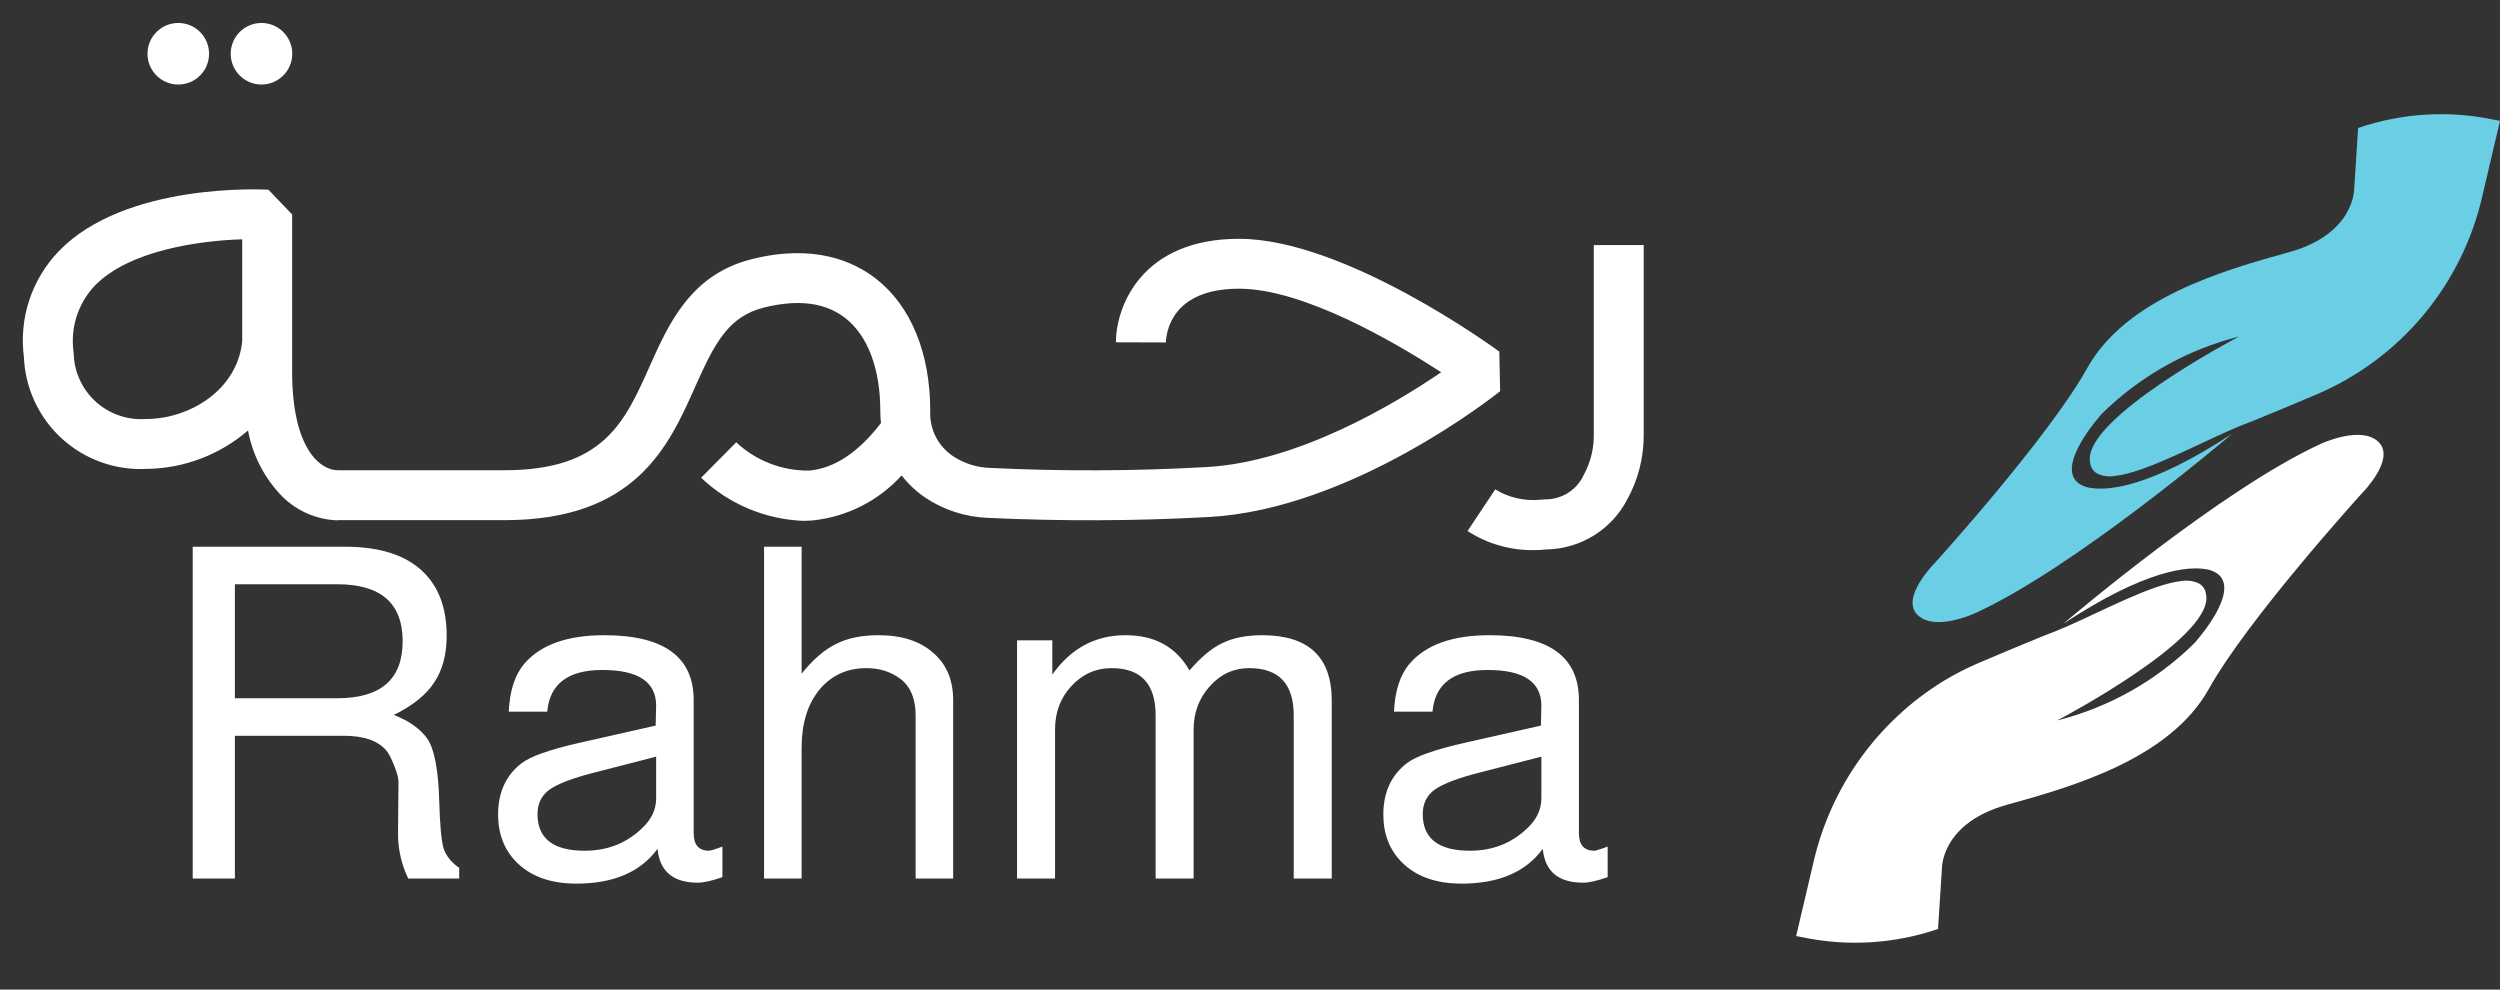 <svg width="96" height="38" viewBox="0 0 96 38" fill="none" xmlns="http://www.w3.org/2000/svg">
<rect x="0" y="0" width="96" height="38" fill="#333333" stroke="none"/>
<path d="M9.02 28.254V33.735H7.4V20.994H13.255C14.607 20.994 15.616 21.326 16.28 21.99C16.862 22.571 17.152 23.378 17.152 24.41C17.152 25.134 16.992 25.733 16.672 26.208C16.363 26.682 15.847 27.098 15.123 27.453C15.705 27.679 16.132 27.981 16.405 28.361C16.678 28.753 16.832 29.553 16.867 30.763C16.891 31.653 16.945 32.252 17.028 32.561C17.123 32.857 17.324 33.112 17.633 33.326V33.735H15.675C15.414 33.19 15.284 32.614 15.284 32.009L15.302 30.016C15.302 29.886 15.248 29.684 15.141 29.411C15.034 29.138 14.934 28.942 14.839 28.824C14.518 28.444 13.973 28.254 13.201 28.254H9.02ZM9.02 26.813H12.952C14.625 26.813 15.462 26.083 15.462 24.624C15.462 23.165 14.625 22.435 12.952 22.435H9.02V26.813ZM27.741 32.507V33.682C27.337 33.824 27.023 33.895 26.797 33.895C25.848 33.895 25.332 33.462 25.249 32.596C24.597 33.486 23.558 33.931 22.135 33.931C21.15 33.931 20.385 33.658 19.839 33.112C19.365 32.638 19.127 32.027 19.127 31.279C19.127 30.425 19.43 29.767 20.035 29.304C20.379 29.043 21.097 28.788 22.188 28.539L25.178 27.863L25.196 27.098C25.196 26.184 24.508 25.727 23.131 25.727C21.814 25.727 21.109 26.261 21.014 27.329H19.537C19.572 26.522 19.774 25.905 20.142 25.478C20.77 24.754 21.791 24.392 23.203 24.392C25.492 24.392 26.637 25.223 26.637 26.884V31.991C26.637 32.442 26.833 32.668 27.224 32.668C27.272 32.668 27.396 32.632 27.598 32.561C27.669 32.537 27.717 32.519 27.741 32.507ZM25.196 29.055L22.847 29.66C22.004 29.874 21.423 30.093 21.103 30.319C20.794 30.544 20.64 30.858 20.64 31.262C20.64 32.199 21.245 32.668 22.455 32.668C23.309 32.668 24.033 32.389 24.626 31.831C25.006 31.487 25.196 31.096 25.196 30.657V29.055ZM29.34 20.994H30.782V25.869C31.221 25.324 31.66 24.944 32.099 24.731C32.538 24.505 33.084 24.392 33.736 24.392C34.626 24.392 35.326 24.618 35.836 25.069C36.346 25.508 36.601 26.113 36.601 26.884V33.735H35.16V27.471C35.16 26.831 34.964 26.362 34.572 26.065C34.205 25.792 33.772 25.656 33.273 25.656C32.526 25.656 31.921 25.935 31.458 26.492C31.007 27.05 30.782 27.791 30.782 28.717V33.735H29.34V20.994ZM39.055 24.588H40.408V25.905C41.12 24.897 42.057 24.392 43.219 24.392C44.346 24.392 45.165 24.843 45.675 25.745C46.114 25.235 46.535 24.885 46.939 24.695C47.354 24.493 47.864 24.392 48.469 24.392C50.249 24.392 51.139 25.229 51.139 26.902V33.735H49.679V27.471C49.679 26.261 49.11 25.656 47.971 25.656C47.378 25.656 46.873 25.887 46.458 26.35C46.043 26.813 45.835 27.364 45.835 28.005V33.735H44.376V27.471C44.376 26.261 43.813 25.656 42.685 25.656C42.081 25.656 41.564 25.887 41.137 26.35C40.722 26.801 40.514 27.352 40.514 28.005V33.735H39.055V24.588ZM61.734 32.507V33.682C61.33 33.824 61.016 33.895 60.79 33.895C59.841 33.895 59.325 33.462 59.242 32.596C58.59 33.486 57.551 33.931 56.128 33.931C55.143 33.931 54.378 33.658 53.832 33.112C53.358 32.638 53.12 32.027 53.12 31.279C53.12 30.425 53.423 29.767 54.028 29.304C54.372 29.043 55.09 28.788 56.181 28.539L59.171 27.863L59.189 27.098C59.189 26.184 58.501 25.727 57.124 25.727C55.807 25.727 55.102 26.261 55.007 27.329H53.53C53.565 26.522 53.767 25.905 54.135 25.478C54.764 24.754 55.784 24.392 57.196 24.392C59.485 24.392 60.63 25.223 60.63 26.884V31.991C60.63 32.442 60.826 32.668 61.218 32.668C61.265 32.668 61.389 32.632 61.591 32.561C61.662 32.537 61.71 32.519 61.734 32.507ZM59.189 29.055L56.84 29.66C55.997 29.874 55.416 30.093 55.096 30.319C54.787 30.544 54.633 30.858 54.633 31.262C54.633 32.199 55.238 32.668 56.448 32.668C57.302 32.668 58.026 32.389 58.619 31.831C58.999 31.487 59.189 31.096 59.189 30.657V29.055Z" fill="white"/>
<path d="M58.874 21.124C57.981 21.132 57.104 20.877 56.354 20.391L57.417 18.793C57.942 19.113 58.557 19.251 59.169 19.188L59.314 19.176C59.63 19.183 59.94 19.097 60.207 18.93C60.475 18.762 60.687 18.52 60.818 18.233C61.081 17.75 61.213 17.207 61.202 16.657V9.411H63.118V16.662C63.129 17.547 62.909 18.419 62.479 19.192C62.182 19.759 61.737 20.234 61.192 20.57C60.647 20.905 60.022 21.087 59.383 21.098C59.214 21.117 59.044 21.126 58.874 21.124Z" fill="white"/>
<path d="M57.573 13.502C57.331 13.323 51.618 9.17 47.58 9.17C43.842 9.17 42.852 11.764 42.852 13.144L44.769 13.15C44.782 12.805 44.954 11.086 47.58 11.086C50.059 11.086 53.574 13.15 55.343 14.294C53.561 15.508 49.842 17.744 46.322 17.936C43.557 18.091 40.787 18.102 38.022 17.968C37.524 17.954 37.04 17.803 36.622 17.534C36.332 17.346 36.095 17.086 35.937 16.779C35.779 16.471 35.705 16.128 35.721 15.783C35.721 13.553 34.98 11.751 33.638 10.703C32.776 10.032 31.255 9.355 28.878 9.949C26.52 10.537 25.683 12.422 24.942 14.077C23.99 16.217 23.166 18.057 19.377 18.057H12.968C12.317 18.057 11.218 17.259 11.218 14.275V8.237L10.31 7.285C10.087 7.272 4.809 7.004 2.26 9.643C1.745 10.177 1.357 10.82 1.124 11.524C0.892 12.229 0.822 12.977 0.918 13.713C0.942 14.303 1.083 14.883 1.332 15.419C1.581 15.955 1.934 16.436 2.369 16.835C2.805 17.234 3.316 17.543 3.872 17.744C4.427 17.945 5.017 18.034 5.608 18.006H5.627C7.059 17.989 8.44 17.466 9.524 16.53C9.703 17.494 10.165 18.382 10.854 19.08C11.414 19.628 12.159 19.95 12.943 19.981C12.96 19.98 12.977 19.978 12.994 19.974H19.377C24.412 19.974 25.677 17.137 26.693 14.856C27.434 13.195 27.958 12.154 29.338 11.809C30.648 11.483 31.696 11.617 32.456 12.211C33.325 12.888 33.804 14.16 33.804 15.783C33.803 15.937 33.812 16.09 33.83 16.243C32.967 17.367 32.047 17.981 31.083 18.07C30.04 18.086 29.032 17.697 28.271 16.984L26.923 18.345C27.982 19.35 29.369 19.938 30.827 20C30.961 20 31.095 19.993 31.236 19.981C32.538 19.839 33.742 19.225 34.622 18.256C34.881 18.59 35.192 18.881 35.542 19.118C36.25 19.586 37.072 19.851 37.919 19.885C40.753 20.019 43.591 20.008 46.424 19.853C51.874 19.559 57.375 15.208 57.605 15.022L57.573 13.502ZM9.301 13.099C9.122 14.965 7.295 16.083 5.621 16.09H5.608C5.255 16.115 4.902 16.069 4.568 15.953C4.234 15.837 3.928 15.654 3.667 15.415C3.407 15.176 3.198 14.887 3.054 14.564C2.91 14.242 2.833 13.893 2.828 13.54C2.76 13.08 2.798 12.61 2.937 12.167C3.076 11.723 3.315 11.316 3.633 10.978C4.95 9.611 7.659 9.24 9.301 9.189V13.099Z" fill="white"/>
<path d="M81.776 22.86C81.773 22.826 81.767 22.792 81.76 22.759C81.769 22.792 81.774 22.826 81.776 22.86Z" fill="white"/>
<path d="M81.776 22.86C81.773 22.826 81.767 22.792 81.76 22.759C81.769 22.792 81.774 22.826 81.776 22.86Z" fill="white"/>
<path d="M90.68 18.962C90.68 18.962 86.314 23.771 84.824 26.447C83.334 29.124 79.626 30.198 77.085 30.898C74.543 31.598 74.571 33.333 74.571 33.333L74.42 35.672C72.747 36.244 70.95 36.354 69.22 35.991L68.972 35.945L69.638 33.11C69.966 31.68 70.575 30.328 71.429 29.135C72.284 27.942 73.367 26.93 74.616 26.159C75.055 25.893 75.512 25.658 75.983 25.456C76.859 25.083 77.689 24.737 78.458 24.423C78.722 24.328 79.02 24.206 79.34 24.067H79.344C80.739 23.455 82.643 22.436 83.743 22.315C83.981 22.271 84.227 22.303 84.445 22.407C84.514 22.448 84.573 22.504 84.618 22.57C84.663 22.636 84.694 22.712 84.707 22.791C84.715 22.824 84.721 22.858 84.723 22.893V22.911C84.851 24.565 79.245 27.537 78.986 27.67H78.98H78.977C80.968 27.172 82.79 26.149 84.253 24.709C84.253 24.709 86.191 22.591 85.057 21.97C85.018 21.949 84.978 21.931 84.937 21.916L84.928 21.912C84.862 21.887 84.793 21.869 84.723 21.859C84.713 21.857 84.703 21.855 84.692 21.855C84.038 21.747 82.429 21.849 79.256 23.935H79.251C79.516 23.713 85.34 18.767 89.126 17.041C89.126 17.041 90.674 16.316 91.341 16.977C92.009 17.639 90.68 18.962 90.68 18.962Z" fill="white"/>
<path d="M74.292 21.623C74.292 21.623 78.658 16.814 80.148 14.138C81.638 11.462 85.346 10.387 87.887 9.687C90.429 8.988 90.401 7.252 90.401 7.252L90.552 4.914C92.225 4.342 94.022 4.231 95.752 4.594L96 4.64L95.334 7.475C94.958 9.162 94.187 10.736 93.084 12.068C91.981 13.399 90.577 14.449 88.989 15.132C88.113 15.505 87.283 15.851 86.513 16.164C86.25 16.259 85.952 16.382 85.632 16.52L85.628 16.523C84.233 17.135 82.329 18.154 81.229 18.274C80.991 18.319 80.745 18.287 80.527 18.183C80.458 18.142 80.399 18.086 80.353 18.02C80.308 17.954 80.278 17.878 80.265 17.799C80.257 17.766 80.251 17.732 80.249 17.697V17.679C80.121 16.025 85.727 13.054 85.986 12.92H85.992H85.995C84.004 13.418 82.182 14.44 80.719 15.881C80.719 15.881 78.781 17.999 79.915 18.62C79.954 18.641 79.994 18.659 80.035 18.674L80.044 18.678C80.11 18.703 80.179 18.721 80.249 18.731L80.28 18.735C80.934 18.843 82.543 18.74 85.716 16.655L85.721 16.652C85.455 16.874 79.632 21.821 75.846 23.546C75.846 23.546 74.298 24.271 73.631 23.61C72.964 22.949 74.292 21.623 74.292 21.623Z" fill="#6ACEE5"/>
<path d="M6.846 3.246C7.499 3.246 8.028 2.717 8.028 2.064C8.028 1.411 7.499 0.882 6.846 0.882C6.193 0.882 5.664 1.411 5.664 2.064C5.664 2.717 6.193 3.246 6.846 3.246Z" fill="white"/>
<path d="M10.041 3.246C10.693 3.246 11.223 2.717 11.223 2.064C11.223 1.411 10.693 0.882 10.041 0.882C9.388 0.882 8.859 1.411 8.859 2.064C8.859 2.717 9.388 3.246 10.041 3.246Z" fill="white"/>
</svg>
